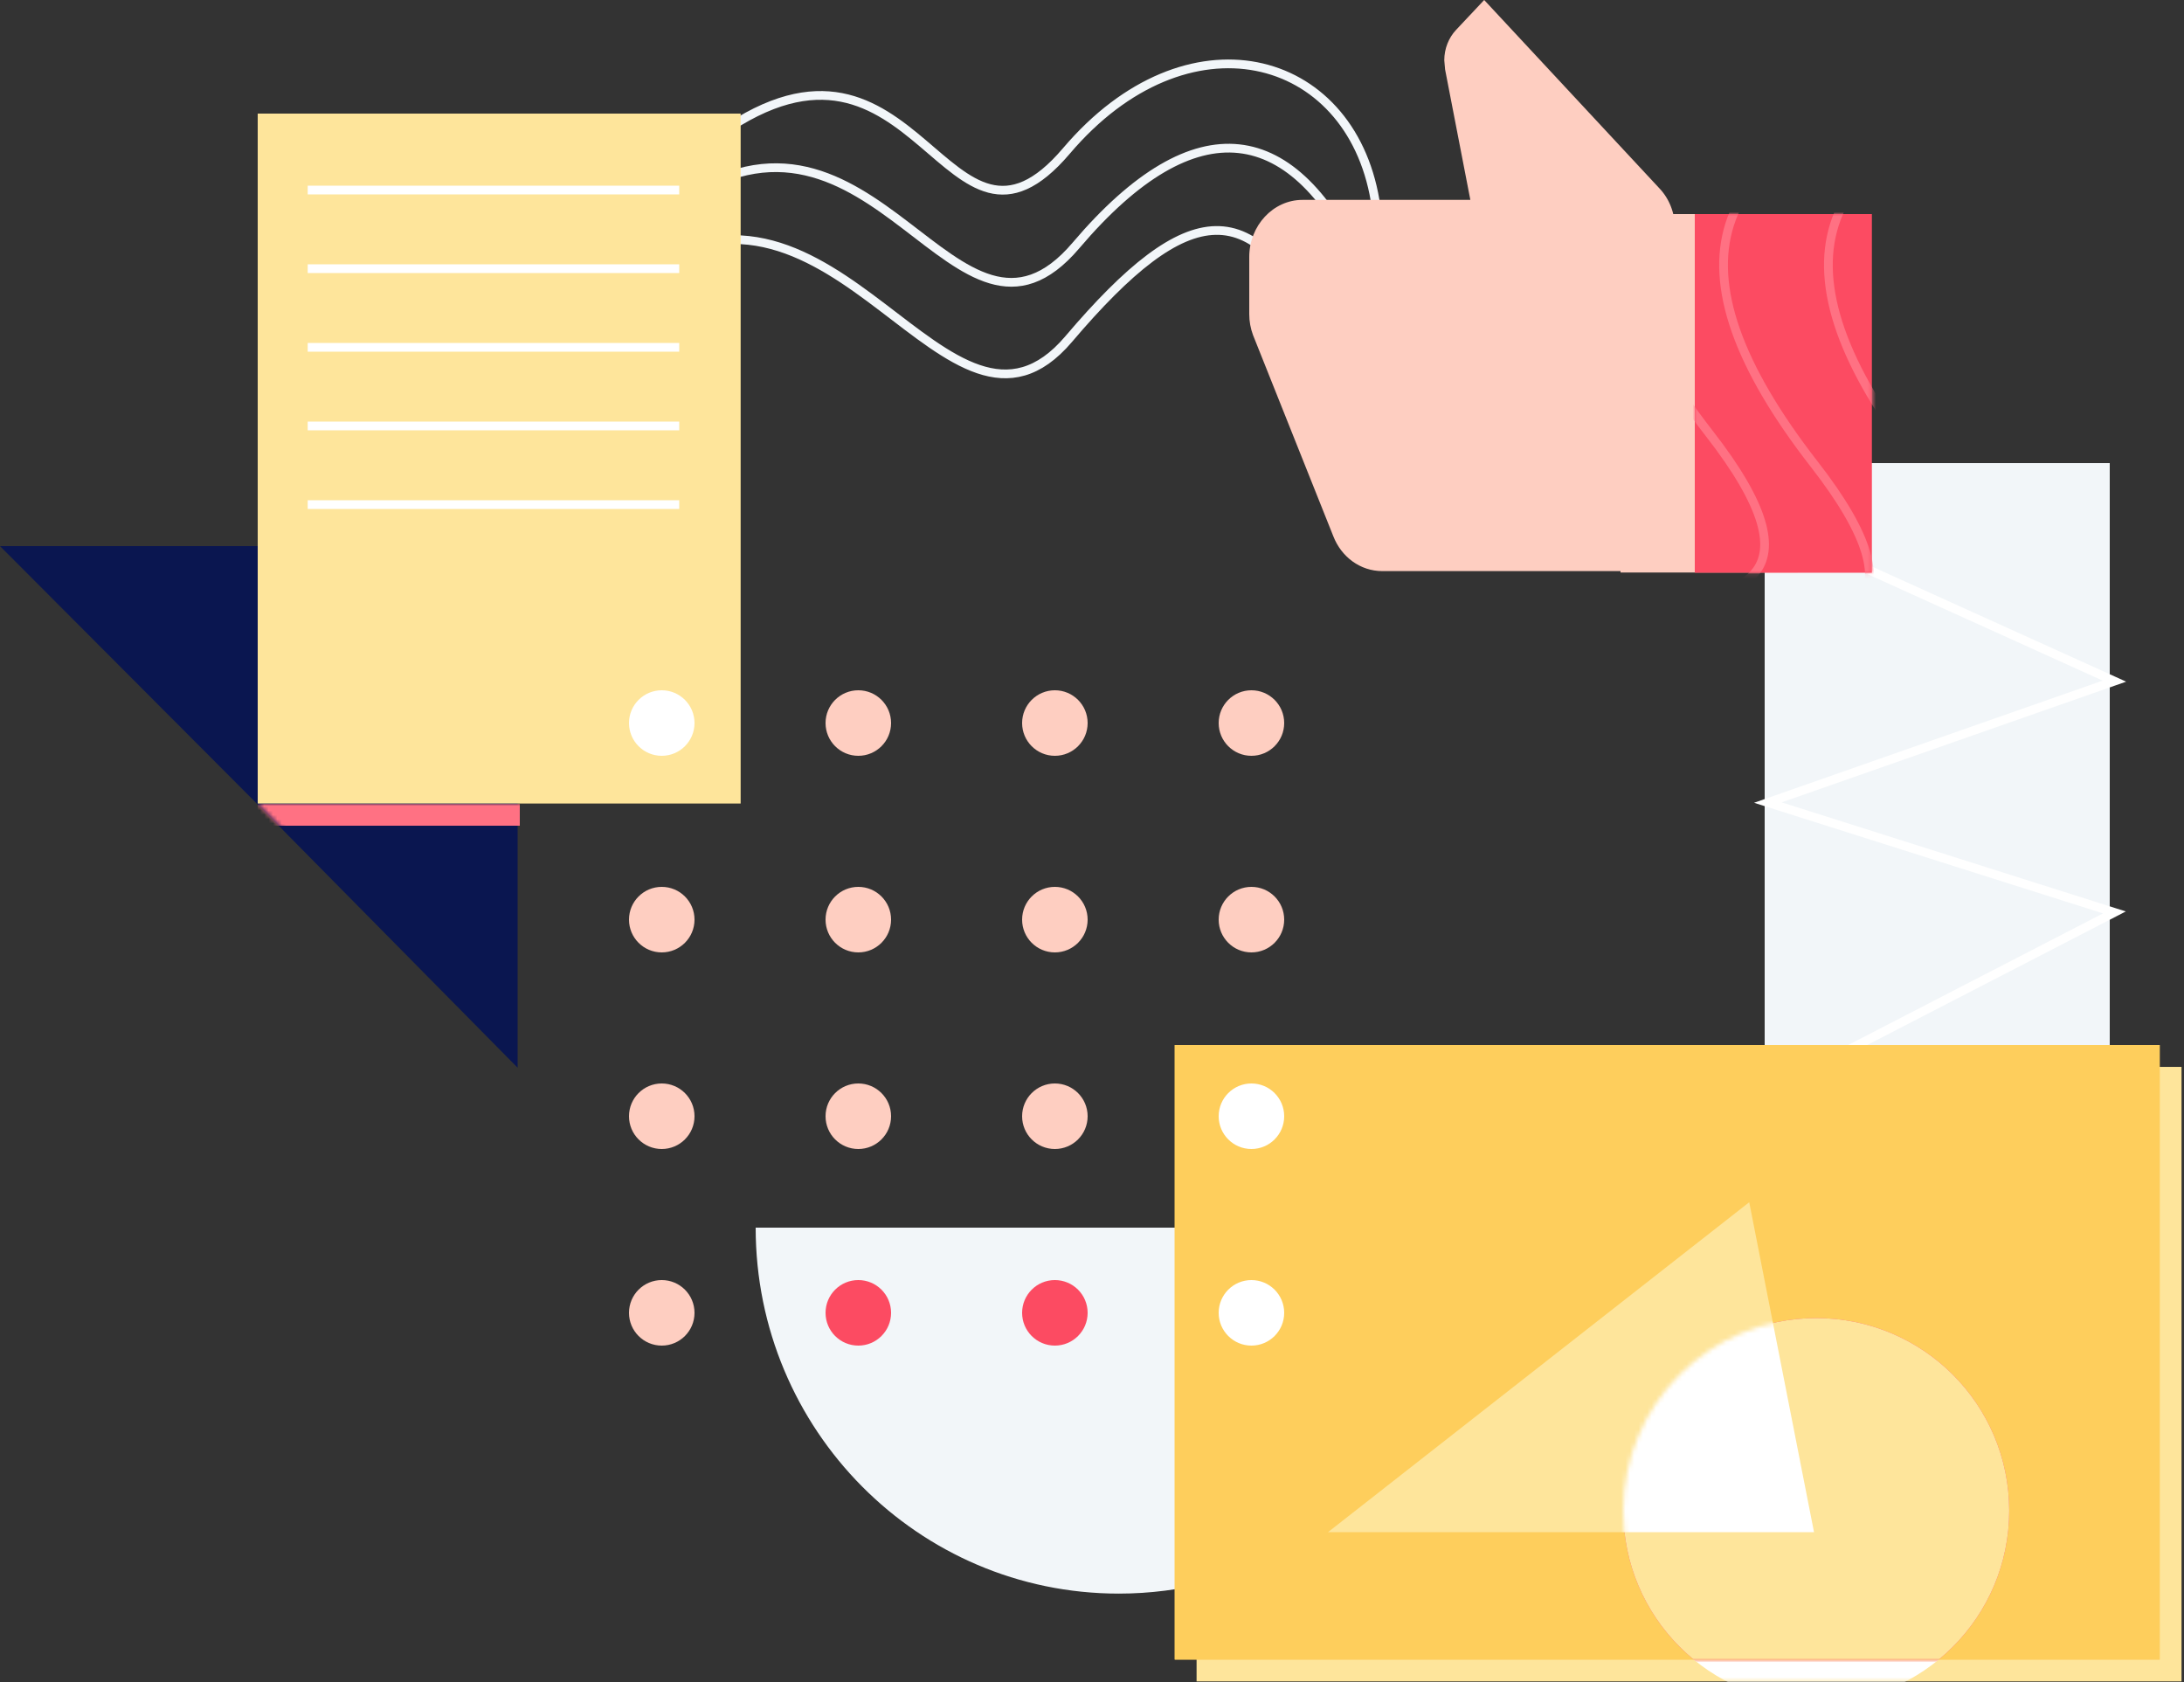 <?xml version="1.0" encoding="UTF-8"?>
<svg width="500px" height="385px" viewBox="0 0 500 385" version="1.1" xmlns="http://www.w3.org/2000/svg" xmlns:xlink="http://www.w3.org/1999/xlink">
    <rect x="0" y="0" width="500" height="385" fill="#333333" stroke="none"/>
    <!-- Generator: Sketch 50.2 (55047) - http://www.bohemiancoding.com/sketch -->
    <title>Group 19illu</title>
    <desc>Created with Sketch.</desc>
    <defs>
        <polygon id="path-1" points="118.501 119.389 59.397 59.546 0 0 118.501 0"></polygon>
        <polygon id="path-3" points="0.788 141.48 226.281 141.48 226.281 0.823 0.788 0.823"></polygon>
        <polygon id="path-5" points="0.788 141.48 226.281 141.48 226.281 0.823 0.788 0.823"></polygon>
        <polygon id="path-7" points="0.788 141.48 226.281 141.48 226.281 0.823 0.788 0.823"></polygon>
        <polygon id="path-9" points="0 82.098 40.545 82.098 40.545 0 0 0"></polygon>
        <polygon id="path-11" points="0.166 3.185 174 0 174 108 0.166 108"></polygon>
        <ellipse id="path-13" cx="44.176" cy="44.1" rx="44.176" ry="44.1"></ellipse>
    </defs>
    <g id="Page-1" stroke="none" stroke-width="1" fill="none" fill-rule="evenodd">
        <g id="homepage" transform="translate(-159, -2864)">
            <g id="Group-19" transform="translate(159, 2864)">
                <path d="M165,30.517 C210.366,-1.284 216.566,67.012 244.14,34.549 C271.715,2.087 309.018,11.718 314.811,45.873 C320.604,80.027 407.232,47.939 410.199,111.365 C413.166,174.791 359.968,48.782 363.173,86.667" id="Path-10-Copy-4" stroke="#F2F6F9" stroke-width="2"></path>
                <path d="M155,46.517 C200.366,14.716 218.75,88.65 246.324,56.188 C273.899,23.725 296.387,27.773 311.896,61.621 C327.406,95.469 402.277,35.753 405.244,99.179 C408.211,162.604 391.787,65.9 394.992,103.785" id="Path-10-Copy-5" stroke="#F2F6F9" stroke-width="2"></path>
                <path d="M146,62.517 C191.366,30.716 217.076,110.083 244.651,77.621 C272.225,45.158 287.387,43.773 302.896,77.621 C318.406,111.469 378.43,45.715 381.396,109.14 C384.363,172.566 374.076,48.797 377.281,86.682" id="Path-10-Copy-6" stroke="#F2F6F9" stroke-width="2"></path>
                <polygon id="Fill-28-Copy-2" fill="#F2F6F9" transform="translate(443.5, 197.549) scale(1, -1) translate(-443.5, -197.549) " points="404 289.098 483 289.098 483 106 404 106"></polygon>
                <path d="M173,281 L339.254,281 C339.254,312.819 321.644,340.498 295.713,354.675 C283.941,361.11 270.456,364.767 256.127,364.767 C210.218,364.767 173,327.262 173,281" id="Fill-2-Copy-2" fill="#F2F6F9"></path>
                <path d="M390.704,113.635 C390.704,113.635 421.827,127.726 484.071,155.909 L404.731,183.705 L484.071,208.846 L380,262.584" id="Path-11-Copy" stroke="#FFFFFF" stroke-width="2"></path>
                <g id="Rectangle-30" transform="translate(0, 125)">
                    <mask id="mask-2" fill="white">
                        <use xlink:href="#path-1"></use>
                    </mask>
                    <use id="Mask" fill="#0A1650" xlink:href="#path-1"></use>
                    <rect fill="#FF7183" mask="url(#mask-2)" x="59" y="59" width="60" height="5"></rect>
                </g>
                <g id="Group-8-Copy-2" transform="translate(268, 238)">
                    <g id="Fill-9" transform="translate(0.155, 0.384)">
                        <g id="Mask" transform="translate(5, 5)">
                            <mask id="mask-4" fill="white">
                                <use xlink:href="#path-3"></use>
                            </mask>
                            <use fill="#FEE59B" xlink:href="#path-3"></use>
                            <ellipse fill="#FFFFFF" mask="url(#mask-4)" cx="142.653" cy="102.416" rx="44.176" ry="44.1"></ellipse>
                        </g>
                        <mask id="mask-6" fill="white">
                            <use xlink:href="#path-5"></use>
                        </mask>
                        <use id="Mask" fill="#FECE5C" xlink:href="#path-5"></use>
                        <mask id="mask-8" fill="white">
                            <use xlink:href="#path-7"></use>
                        </mask>
                        <use id="Mask" fill="#FECE5C" xlink:href="#path-7"></use>
                    </g>
                </g>
                <polygon id="Fill-14-Copy-2" fill="#FEE59B" points="59 183.921 169.564 183.921 169.564 26 59 26"></polygon>
                <g id="Group-51-Copy-2" transform="translate(286, 0)">
                    <polygon id="Fill-25" fill="#FECEC1" points="85 131.045 125.545 131.045 125.545 49 85 49"></polygon>
                    <path d="M0,71.897 C0,73.597 0.304,75.165 0.853,76.669 L19.249,122.749 C21.076,127.454 25.401,130.723 30.457,130.723 L85.279,130.723 C91.979,130.723 97.461,124.84 97.461,117.65 L97.461,52.289 C97.461,48.694 96.121,45.426 93.867,43.073 L53.786,0 L47.33,6.863 C45.685,8.628 44.649,11.111 44.649,13.791 L44.832,15.883 L50.619,45.753 L12.183,45.753 C5.482,45.753 0,51.636 0,58.825 L0,71.897 Z M109.644,130.723 L134.009,130.723 L134.009,52.289 L109.644,52.289 L109.644,130.723 Z" id="Fill-27" fill="#FECEC1"></path>
                    <g id="Path-12-+-Path-12-Copy-+-Path-12-Copy-2-Mask" transform="translate(102, 49)">
                        <mask id="mask-10" fill="white">
                            <use xlink:href="#path-9"></use>
                        </mask>
                        <use id="Mask" fill="#FC4B62" xlink:href="#path-9"></use>
                        <path d="M-67.949,93.481 C-70.901,70.611 55.548,117.297 3.32,50.216 C-31.498,5.496 -22.466,-22.91 30.417,-35" id="Path-12" stroke="#FF7183" stroke-width="2" mask="url(#mask-10)"></path>
                        <path d="M-43.949,100.481 C-46.901,77.611 79.548,124.297 27.32,57.216 C-7.498,12.496 1.534,-15.91 54.417,-28" id="Path-12-Copy" stroke="#FF7183" stroke-width="2" mask="url(#mask-10)"></path>
                        <path d="M-19.949,100.481 C-22.901,77.611 103.548,124.297 51.32,57.216 C16.502,12.496 25.534,-15.91 78.417,-28" id="Path-12-Copy-2" stroke="#FF7183" stroke-width="2" mask="url(#mask-10)"></path>
                    </g>
                </g>
                <g id="Group-3-Copy-3" transform="translate(144, 158)">
                    <circle id="Oval-8-Copy-38" fill="#FECEC1" cx="7.5" cy="52.5" r="7.5"></circle>
                    <circle id="Oval-8-Copy-39" fill="#FECEC1" cx="142.5" cy="52.5" r="7.5"></circle>
                    <circle id="Oval-8-Copy-40" fill="#FECEC1" cx="142.5" cy="7.5" r="7.5"></circle>
                    <circle id="Oval-8-Copy-42" fill="#FECEC1" cx="7.5" cy="97.5" r="7.5"></circle>
                    <circle id="Oval-8-Copy-47" fill="#FECEC1" cx="7.5" cy="142.5" r="7.5"></circle>
                    <circle id="Oval-8-Copy-43" fill="#FFFFFF" cx="142.5" cy="97.5" r="7.5"></circle>
                    <circle id="Oval-8-Copy-50" fill="#FFFFFF" cx="142.5" cy="142.5" r="7.5"></circle>
                    <circle id="Oval-8-Copy-44" fill="#FFFFFF" cx="7.5" cy="7.5" r="7.5"></circle>
                    <circle id="Oval-8-Copy-51" fill="#FECEC1" cx="52.5" cy="97.5" r="7.5"></circle>
                    <circle id="Oval-8-Copy-59" fill="#FC4B62" cx="52.5" cy="142.5" r="7.5"></circle>
                    <circle id="Oval-8-Copy-52" fill="#FECEC1" cx="52.5" cy="7.5" r="7.5"></circle>
                    <circle id="Oval-8-Copy-55" fill="#FECEC1" cx="97.5" cy="52.5" r="7.5"></circle>
                    <circle id="Oval-8-Copy-61" fill="#FECEC1" cx="52.5" cy="52.5" r="7.5"></circle>
                    <circle id="Oval-8-Copy-57" fill="#FECEC1" cx="97.5" cy="97.5" r="7.5"></circle>
                    <circle id="Oval-8-Copy-62" fill="#FC4B62" cx="97.5" cy="142.5" r="7.5"></circle>
                    <circle id="Oval-8-Copy-58" fill="#FECEC1" cx="97.5" cy="7.5" r="7.5"></circle>
                </g>
                <g id="Oval-8-Copy-53" transform="translate(295, 272)">
                    <mask id="mask-12" fill="white">
                        <use xlink:href="#path-11"></use>
                    </mask>
                    <g id="Mask"></g>
                    <ellipse id="Oval-8-Copy-49" fill="#FC4B62" mask="url(#mask-12)" cx="120.808" cy="73.8" rx="44.176" ry="44.1"></ellipse>
                    <polygon id="Path-2" fill="#FEE59B" mask="url(#mask-12)" points="13.905 78.703 120.297 78.703 105.465 3.185 9.033 78.703"></polygon>
                    <g id="Path-2-Copy" mask="url(#mask-12)">
                        <g transform="translate(76.632, 29.7)">
                            <mask id="mask-14" fill="white">
                                <use xlink:href="#path-13"></use>
                            </mask>
                            <use id="Mask" stroke="none" fill="#FEE59B" fill-rule="evenodd" xlink:href="#path-13"></use>
                            <polygon id="Path-2-Copy" stroke="none" fill="#FFFFFF" fill-rule="evenodd" mask="url(#mask-14)" points="-62.728 49.003 43.665 49.003 28.833 -26.515 -67.599 49.003"></polygon>
                        </g>
                    </g>
                </g>
                <path d="M154.5,43.5 L71.446,43.5" id="Line-8-Copy-5" stroke="#FFFFFF" stroke-width="2" stroke-linecap="square"></path>
                <path d="M154.5,61.5 L71.446,61.5" id="Line-8-Copy-6" stroke="#FFFFFF" stroke-width="2" stroke-linecap="square"></path>
                <path d="M154.5,79.5 L71.446,79.5" id="Line-8-Copy-7" stroke="#FFFFFF" stroke-width="2" stroke-linecap="square"></path>
                <path d="M154.5,97.5 L71.446,97.5" id="Line-8-Copy-8" stroke="#FFFFFF" stroke-width="2" stroke-linecap="square"></path>
                <path d="M154.5,115.5 L71.446,115.5" id="Line-8-Copy-9" stroke="#FFFFFF" stroke-width="2" stroke-linecap="square"></path>
            </g>
        </g>
    </g>
</svg>